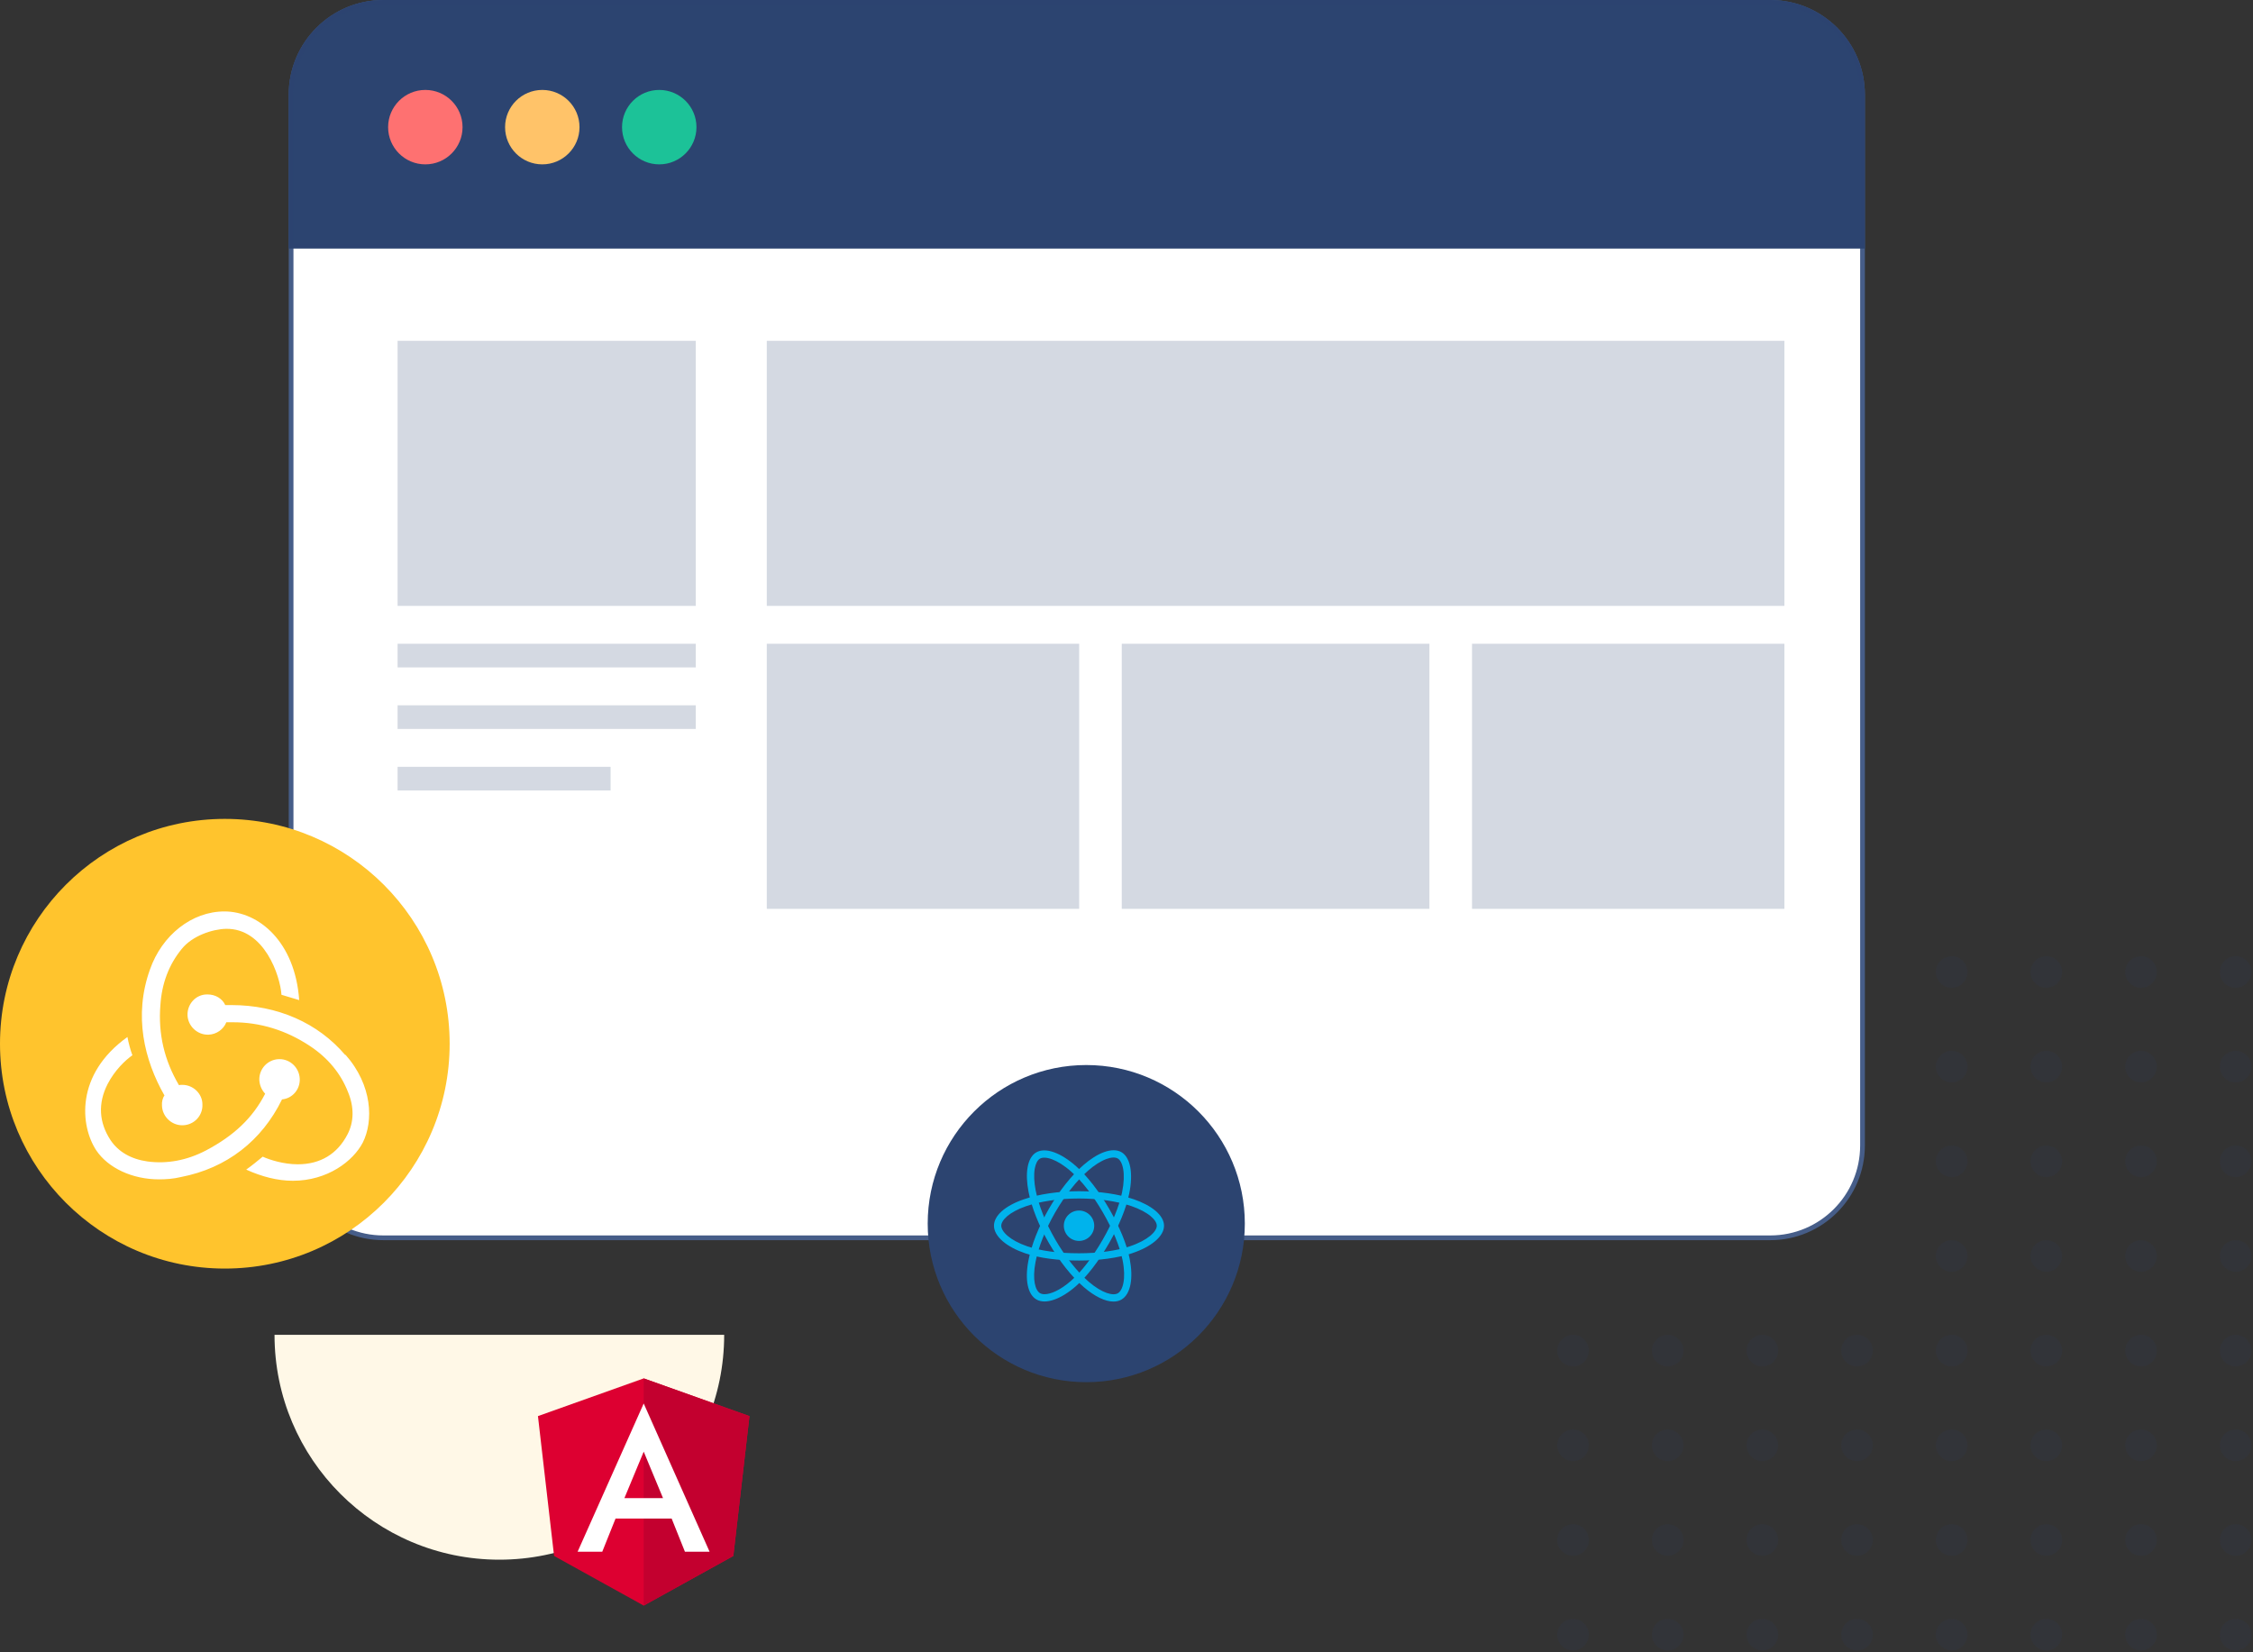 <svg width="476" height="349" viewBox="0 0 476 349" fill="none" xmlns="http://www.w3.org/2000/svg">
<rect x="0" y="0" width="476" height="349" fill="#333333" stroke="none"/>
<path d="M61.5 20C61.5 9.23 70.23 0.5 81 0.5H374C384.77 0.5 393.5 9.23 393.5 20V242C393.5 252.77 384.77 261.5 374 261.5H81C70.231 261.5 61.5 252.77 61.5 242V20Z" fill="white" stroke="#465D88"/>
<path d="M61 20C61 8.954 69.954 0 81 0H374C385.046 0 394 8.954 394 20V52.5H61V20Z" fill="#2C4470"/>
<path d="M61.5 20C61.5 9.23 70.23 0.5 81 0.5H374C384.77 0.5 393.5 9.23 393.5 20V52H61.5V20Z" stroke="#2C4470" stroke-opacity="0.42"/>
<circle cx="89.862" cy="26.862" r="7.862" fill="#FE7171"/>
<path fill-rule="evenodd" clip-rule="evenodd" d="M472.34 342C470.495 342 469 343.495 469 345.34C469 347.185 470.495 348.68 472.34 348.68C474.184 348.68 475.68 347.185 475.68 345.34C475.68 343.495 474.184 342 472.34 342ZM452.34 342C450.495 342 449 343.495 449 345.34C449 347.185 450.495 348.68 452.34 348.68C454.184 348.68 455.68 347.185 455.68 345.34C455.68 343.495 454.184 342 452.34 342ZM429 345.34C429 343.495 430.495 342 432.34 342C434.184 342 435.68 343.495 435.68 345.34C435.68 347.185 434.184 348.68 432.34 348.68C430.495 348.68 429 347.185 429 345.34ZM412.34 342C410.495 342 409 343.495 409 345.34C409 347.185 410.495 348.68 412.34 348.68C414.184 348.68 415.68 347.185 415.68 345.34C415.68 343.495 414.184 342 412.34 342ZM389 345.34C389 343.495 390.495 342 392.34 342C394.184 342 395.68 343.495 395.68 345.34C395.68 347.185 394.184 348.68 392.34 348.68C390.495 348.68 389 347.185 389 345.34ZM372.34 342C370.495 342 369 343.495 369 345.34C369 347.185 370.495 348.68 372.34 348.68C374.184 348.68 375.68 347.185 375.68 345.34C375.68 343.495 374.184 342 372.34 342ZM349 345.34C349 343.495 350.495 342 352.34 342C354.184 342 355.68 343.495 355.68 345.34C355.68 347.185 354.184 348.68 352.34 348.68C350.495 348.68 349 347.185 349 345.34ZM332.34 342C330.495 342 329 343.495 329 345.34C329 347.185 330.495 348.68 332.34 348.68C334.184 348.68 335.68 347.185 335.68 345.34C335.68 343.495 334.184 342 332.34 342ZM469 325.34C469 323.495 470.495 322 472.34 322C474.184 322 475.68 323.495 475.68 325.34C475.68 327.185 474.184 328.68 472.34 328.68C470.495 328.68 469 327.185 469 325.34ZM452.34 322C450.495 322 449 323.495 449 325.34C449 327.185 450.495 328.68 452.34 328.68C454.184 328.68 455.68 327.185 455.68 325.34C455.68 323.495 454.184 322 452.34 322ZM429 325.34C429 323.495 430.495 322 432.34 322C434.184 322 435.68 323.495 435.68 325.34C435.68 327.185 434.184 328.68 432.34 328.68C430.495 328.68 429 327.185 429 325.34ZM412.34 322C410.495 322 409 323.495 409 325.34C409 327.185 410.495 328.68 412.34 328.68C414.184 328.68 415.68 327.185 415.68 325.34C415.68 323.495 414.184 322 412.34 322ZM389 325.34C389 323.495 390.495 322 392.34 322C394.184 322 395.68 323.495 395.68 325.34C395.68 327.185 394.184 328.68 392.34 328.68C390.495 328.68 389 327.185 389 325.34ZM372.34 322C370.495 322 369 323.495 369 325.34C369 327.185 370.495 328.68 372.34 328.68C374.184 328.68 375.68 327.185 375.68 325.34C375.68 323.495 374.184 322 372.34 322ZM349 325.34C349 323.495 350.495 322 352.34 322C354.184 322 355.68 323.495 355.68 325.34C355.68 327.185 354.184 328.68 352.34 328.68C350.495 328.68 349 327.185 349 325.34ZM332.34 322C330.495 322 329 323.495 329 325.34C329 327.185 330.495 328.68 332.34 328.68C334.184 328.68 335.68 327.185 335.68 325.34C335.68 323.495 334.184 322 332.34 322ZM469 305.34C469 303.495 470.495 302 472.34 302C474.184 302 475.68 303.495 475.68 305.34C475.68 307.185 474.184 308.68 472.34 308.68C470.495 308.68 469 307.185 469 305.34ZM452.34 302C450.495 302 449 303.495 449 305.34C449 307.185 450.495 308.68 452.34 308.68C454.184 308.68 455.68 307.185 455.68 305.34C455.68 303.495 454.184 302 452.34 302ZM429 305.34C429 303.495 430.495 302 432.34 302C434.184 302 435.68 303.495 435.68 305.34C435.68 307.185 434.184 308.68 432.34 308.68C430.495 308.68 429 307.185 429 305.34ZM412.34 302C410.495 302 409 303.495 409 305.34C409 307.185 410.495 308.68 412.34 308.68C414.184 308.68 415.68 307.185 415.68 305.34C415.68 303.495 414.184 302 412.34 302ZM389 305.34C389 303.495 390.495 302 392.34 302C394.184 302 395.68 303.495 395.68 305.34C395.68 307.185 394.184 308.68 392.34 308.68C390.495 308.68 389 307.185 389 305.34ZM372.34 302C370.495 302 369 303.495 369 305.34C369 307.185 370.495 308.68 372.34 308.68C374.184 308.68 375.68 307.185 375.68 305.34C375.68 303.495 374.184 302 372.34 302ZM349 305.34C349 303.495 350.495 302 352.34 302C354.184 302 355.68 303.495 355.68 305.34C355.68 307.185 354.184 308.68 352.34 308.68C350.495 308.68 349 307.185 349 305.34ZM332.34 302C330.495 302 329 303.495 329 305.34C329 307.185 330.495 308.68 332.34 308.68C334.184 308.68 335.68 307.185 335.68 305.34C335.68 303.495 334.184 302 332.34 302ZM469 285.34C469 283.495 470.495 282 472.34 282C474.184 282 475.68 283.495 475.68 285.34C475.68 287.185 474.184 288.68 472.34 288.68C470.495 288.68 469 287.185 469 285.34ZM452.34 282C450.495 282 449 283.495 449 285.34C449 287.185 450.495 288.68 452.34 288.68C454.184 288.68 455.68 287.185 455.68 285.34C455.68 283.495 454.184 282 452.34 282ZM429 285.34C429 283.495 430.495 282 432.34 282C434.184 282 435.68 283.495 435.68 285.34C435.68 287.185 434.184 288.68 432.34 288.68C430.495 288.68 429 287.185 429 285.34ZM412.34 282C410.495 282 409 283.495 409 285.34C409 287.185 410.495 288.68 412.34 288.68C414.184 288.68 415.68 287.185 415.68 285.34C415.68 283.495 414.184 282 412.34 282ZM389 285.34C389 283.495 390.495 282 392.34 282C394.184 282 395.68 283.495 395.68 285.34C395.68 287.185 394.184 288.68 392.34 288.68C390.495 288.68 389 287.185 389 285.34ZM372.34 282C370.495 282 369 283.495 369 285.34C369 287.185 370.495 288.68 372.34 288.68C374.184 288.68 375.68 287.185 375.68 285.34C375.68 283.495 374.184 282 372.34 282ZM349 285.34C349 283.495 350.495 282 352.34 282C354.184 282 355.68 283.495 355.68 285.34C355.68 287.185 354.184 288.68 352.34 288.68C350.495 288.68 349 287.185 349 285.34ZM332.34 282C330.495 282 329 283.495 329 285.34C329 287.185 330.495 288.68 332.34 288.68C334.184 288.68 335.68 287.185 335.68 285.34C335.68 283.495 334.184 282 332.34 282ZM469 265.34C469 263.495 470.495 262 472.34 262C474.184 262 475.68 263.495 475.68 265.34C475.68 267.185 474.184 268.68 472.34 268.68C470.495 268.68 469 267.185 469 265.34ZM452.34 262C450.495 262 449 263.495 449 265.34C449 267.185 450.495 268.68 452.34 268.68C454.184 268.68 455.68 267.185 455.68 265.34C455.68 263.495 454.184 262 452.34 262ZM429 265.34C429 263.495 430.495 262 432.34 262C434.184 262 435.68 263.495 435.68 265.34C435.68 267.185 434.184 268.68 432.34 268.68C430.495 268.68 429 267.185 429 265.34ZM412.34 262C410.495 262 409 263.495 409 265.34C409 267.185 410.495 268.68 412.34 268.68C414.184 268.68 415.68 267.185 415.68 265.34C415.68 263.495 414.184 262 412.34 262ZM469 245.34C469 243.495 470.495 242 472.34 242C474.184 242 475.68 243.495 475.68 245.34C475.68 247.185 474.184 248.68 472.34 248.68C470.495 248.68 469 247.185 469 245.34ZM452.34 242C450.495 242 449 243.495 449 245.34C449 247.185 450.495 248.68 452.34 248.68C454.184 248.68 455.68 247.185 455.68 245.34C455.68 243.495 454.184 242 452.34 242ZM429 245.34C429 243.495 430.495 242 432.34 242C434.184 242 435.68 243.495 435.68 245.34C435.68 247.185 434.184 248.68 432.34 248.68C430.495 248.68 429 247.185 429 245.34ZM412.34 242C410.495 242 409 243.495 409 245.34C409 247.185 410.495 248.68 412.34 248.68C414.184 248.68 415.68 247.185 415.68 245.34C415.68 243.495 414.184 242 412.34 242ZM469 225.34C469 223.495 470.495 222 472.34 222C474.184 222 475.68 223.495 475.68 225.34C475.68 227.185 474.184 228.68 472.34 228.68C470.495 228.68 469 227.185 469 225.34ZM452.34 222C450.495 222 449 223.495 449 225.34C449 227.185 450.495 228.68 452.34 228.68C454.184 228.68 455.68 227.185 455.68 225.34C455.68 223.495 454.184 222 452.34 222ZM429 225.34C429 223.495 430.495 222 432.34 222C434.184 222 435.68 223.495 435.68 225.34C435.68 227.185 434.184 228.68 432.34 228.68C430.495 228.68 429 227.185 429 225.34ZM412.34 222C410.495 222 409 223.495 409 225.34C409 227.185 410.495 228.68 412.34 228.68C414.184 228.68 415.68 227.185 415.68 225.34C415.68 223.495 414.184 222 412.34 222ZM469 205.34C469 203.495 470.495 202 472.34 202C474.184 202 475.68 203.495 475.68 205.34C475.68 207.185 474.184 208.68 472.34 208.68C470.495 208.68 469 207.185 469 205.34ZM452.34 202C450.495 202 449 203.495 449 205.34C449 207.185 450.495 208.68 452.34 208.68C454.184 208.68 455.68 207.185 455.68 205.34C455.68 203.495 454.184 202 452.34 202ZM429 205.34C429 203.495 430.495 202 432.34 202C434.184 202 435.68 203.495 435.68 205.34C435.68 207.185 434.184 208.68 432.34 208.68C430.495 208.68 429 207.185 429 205.34ZM412.34 202C410.495 202 409 203.495 409 205.34C409 207.185 410.495 208.68 412.34 208.68C414.184 208.68 415.68 207.185 415.68 205.34C415.68 203.495 414.184 202 412.34 202Z" fill="#2C4470" fill-opacity="0.1"/>
<circle cx="114.572" cy="26.862" r="7.862" fill="#FFC369"/>
<circle cx="139.282" cy="26.862" r="7.862" fill="#1CC298"/>
<circle cx="47.5" cy="220.5" r="47.5" fill="#FFC42D"/>
<circle cx="229.5" cy="258.5" r="33.5" fill="#2C4470"/>
<path d="M227.97 262.159C229.743 262.159 231.181 260.722 231.181 258.949C231.181 257.176 229.743 255.738 227.97 255.738C226.197 255.738 224.76 257.176 224.76 258.949C224.76 260.722 226.197 262.159 227.97 262.159Z" fill="#00B3EC"/>
<path d="M227.971 266.303C223.462 266.303 219.522 265.773 216.574 264.762C214.662 264.11 213.038 263.24 211.88 262.249C210.652 261.2 210 260.055 210 258.949C210 256.826 212.328 254.747 216.235 253.391C219.433 252.279 223.603 251.658 227.964 251.658C232.249 251.658 236.361 252.259 239.539 253.359C241.4 253.999 242.967 254.83 244.08 255.751C245.289 256.762 245.928 257.868 245.928 258.949C245.928 261.155 243.325 263.387 239.13 264.775C236.163 265.76 232.198 266.303 227.971 266.303ZM227.971 253.193C223.833 253.193 219.74 253.794 216.747 254.837C213.153 256.09 211.541 257.804 211.541 258.949C211.541 260.138 213.274 262.012 217.073 263.31C219.861 264.263 223.635 264.769 227.971 264.769C232.038 264.769 235.83 264.257 238.651 263.317C242.596 262.006 244.4 260.132 244.4 258.949C244.4 258.341 243.939 257.625 243.102 256.928C242.136 256.122 240.729 255.387 239.047 254.805C236.022 253.769 232.089 253.193 227.971 253.193Z" fill="#00B3EC"/>
<path d="M220.686 274.95C220.033 274.95 219.458 274.809 218.972 274.528C217.136 273.466 216.497 270.409 217.271 266.348C217.904 263.016 219.451 259.102 221.632 255.323C223.775 251.614 226.345 248.352 228.884 246.146C230.368 244.854 231.871 243.907 233.227 243.408C234.704 242.865 235.983 242.865 236.917 243.402C238.829 244.502 239.462 247.879 238.567 252.202C237.933 255.272 236.424 258.974 234.314 262.639C232.063 266.54 229.633 269.686 227.285 271.739C225.763 273.069 224.197 274.042 222.764 274.547C222.016 274.815 221.312 274.95 220.686 274.95ZM222.291 255.706L222.956 256.09C220.89 259.672 219.362 263.515 218.773 266.636C218.064 270.377 218.748 272.628 219.733 273.197C219.976 273.338 220.296 273.415 220.686 273.415C221.958 273.415 223.96 272.609 226.275 270.588C228.494 268.65 230.816 265.632 232.984 261.878C235.017 258.354 236.463 254.811 237.064 251.901C237.902 247.828 237.179 245.333 236.149 244.739C235.625 244.438 234.774 244.476 233.751 244.854C232.568 245.289 231.231 246.139 229.888 247.31C227.477 249.407 225.015 252.528 222.956 256.097L222.291 255.706Z" fill="#00B3EC"/>
<path d="M235.255 274.969C233.515 274.969 231.309 273.92 229.007 271.937C226.436 269.725 223.82 266.431 221.633 262.652C219.484 258.942 217.949 255.086 217.303 251.78C216.926 249.848 216.856 248.077 217.099 246.651C217.367 245.097 218 243.99 218.941 243.447C220.846 242.34 224.089 243.479 227.389 246.414C229.729 248.493 232.185 251.652 234.302 255.31C236.559 259.211 238.075 262.888 238.676 265.945C239.066 267.928 239.13 269.769 238.855 271.266C238.561 272.858 237.896 273.99 236.937 274.547C236.457 274.828 235.888 274.969 235.255 274.969ZM222.963 261.884C225.035 265.465 227.606 268.708 230.011 270.774C232.895 273.255 235.184 273.792 236.176 273.216C237.205 272.622 237.96 270.185 237.18 266.246C236.604 263.355 235.152 259.838 232.978 256.084C230.938 252.56 228.591 249.535 226.372 247.565C223.264 244.803 220.744 244.182 219.714 244.777C219.19 245.078 218.8 245.839 218.614 246.913C218.403 248.154 218.467 249.74 218.813 251.486C219.427 254.626 220.898 258.316 222.963 261.884Z" fill="#00B3EC"/>
<path d="M105.5 329.5C131.734 329.5 153 308.234 153 282H58C58 308.234 79.266 329.5 105.5 329.5Z" fill="#FFF8E7"/>
<path d="M135.999 291.2L113.655 299.168L117.063 328.712L135.999 339.2L154.935 328.712L158.343 299.168L135.999 291.2Z" fill="#DD0031"/>
<path d="M136 291.2V296.528V296.504V320.816V339.2L154.936 328.712L158.344 299.168L136 291.2Z" fill="#C3002F"/>
<path d="M135.999 296.504L122.031 327.824H127.239L130.047 320.816H141.903L144.711 327.824H149.919L135.999 296.504ZM140.079 316.496H131.919L135.999 306.68L140.079 316.496Z" fill="white"/>
<path d="M59.582 232.26C61.754 232.072 63.439 230.16 63.329 227.875C63.214 225.59 61.342 223.755 59.059 223.755H58.907C56.549 223.832 54.712 225.815 54.787 228.177C54.862 229.375 55.352 230.35 56.022 231.06C53.402 236.155 49.469 239.9 43.512 243.047C39.504 245.142 35.272 245.932 31.152 245.37C27.707 244.885 25.012 243.345 23.362 240.875C20.892 237.127 20.667 233.085 22.724 229.04C24.227 226.117 26.472 223.982 27.972 222.932C27.597 221.96 27.147 220.312 26.922 219.077C15.832 227.02 16.959 237.88 20.329 243.012C22.839 246.757 27.972 249.152 33.589 249.152C35.087 249.152 36.662 249.042 38.197 248.667C47.937 246.795 55.314 240.952 59.547 232.337L59.582 232.26V232.26ZM72.952 222.895C67.149 216.077 58.607 212.332 48.867 212.332H47.592C46.959 210.947 45.499 210.085 43.849 210.085H43.737C41.379 210.085 39.542 212.11 39.619 214.467C39.694 216.712 41.604 218.587 43.889 218.587H44.074C45.762 218.512 47.222 217.462 47.819 215.965H49.207C54.979 215.965 60.444 217.65 65.427 220.945C69.244 223.455 71.982 226.75 73.517 230.685C74.862 233.905 74.789 237.052 73.404 239.677C71.269 243.795 67.672 245.97 62.917 245.97C59.919 245.97 56.999 245.032 55.499 244.36C54.602 245.105 53.102 246.342 52.014 247.092C55.309 248.587 58.644 249.45 61.864 249.45C69.169 249.45 74.597 245.332 76.659 241.36C78.904 236.865 78.719 229.3 72.987 222.82L72.952 222.895V222.895ZM34.224 233.605C34.297 235.852 36.207 237.725 38.494 237.725H38.644C41.042 237.65 42.877 235.667 42.764 233.305C42.764 231.057 40.817 229.187 38.532 229.187H38.379C38.229 229.187 38.007 229.187 37.817 229.26C34.709 224.015 33.397 218.395 33.887 212.332C34.184 207.762 35.684 203.79 38.379 200.495C40.627 197.685 44.859 196.297 47.744 196.225C55.834 196.072 59.207 206.152 59.467 210.16L63.212 211.282C62.349 198.997 54.712 192.552 47.407 192.552C40.552 192.552 34.224 197.535 31.674 204.84C28.192 214.58 30.477 223.942 34.747 231.435C34.374 231.922 34.149 232.782 34.224 233.605V233.605Z" fill="white"/>
<path fill-rule="evenodd" clip-rule="evenodd" d="M147 72H84V128H147V72ZM377 72H162V128H377V72ZM162 136H228V192H162V136ZM302 136H237V192H302V136ZM311 136H377V192H311V136ZM147 136H84V141H147V136ZM84 149H147V154H84V149ZM129 162H84V167H129V162Z" fill="#2C4470" fill-opacity="0.2"/>
</svg>
